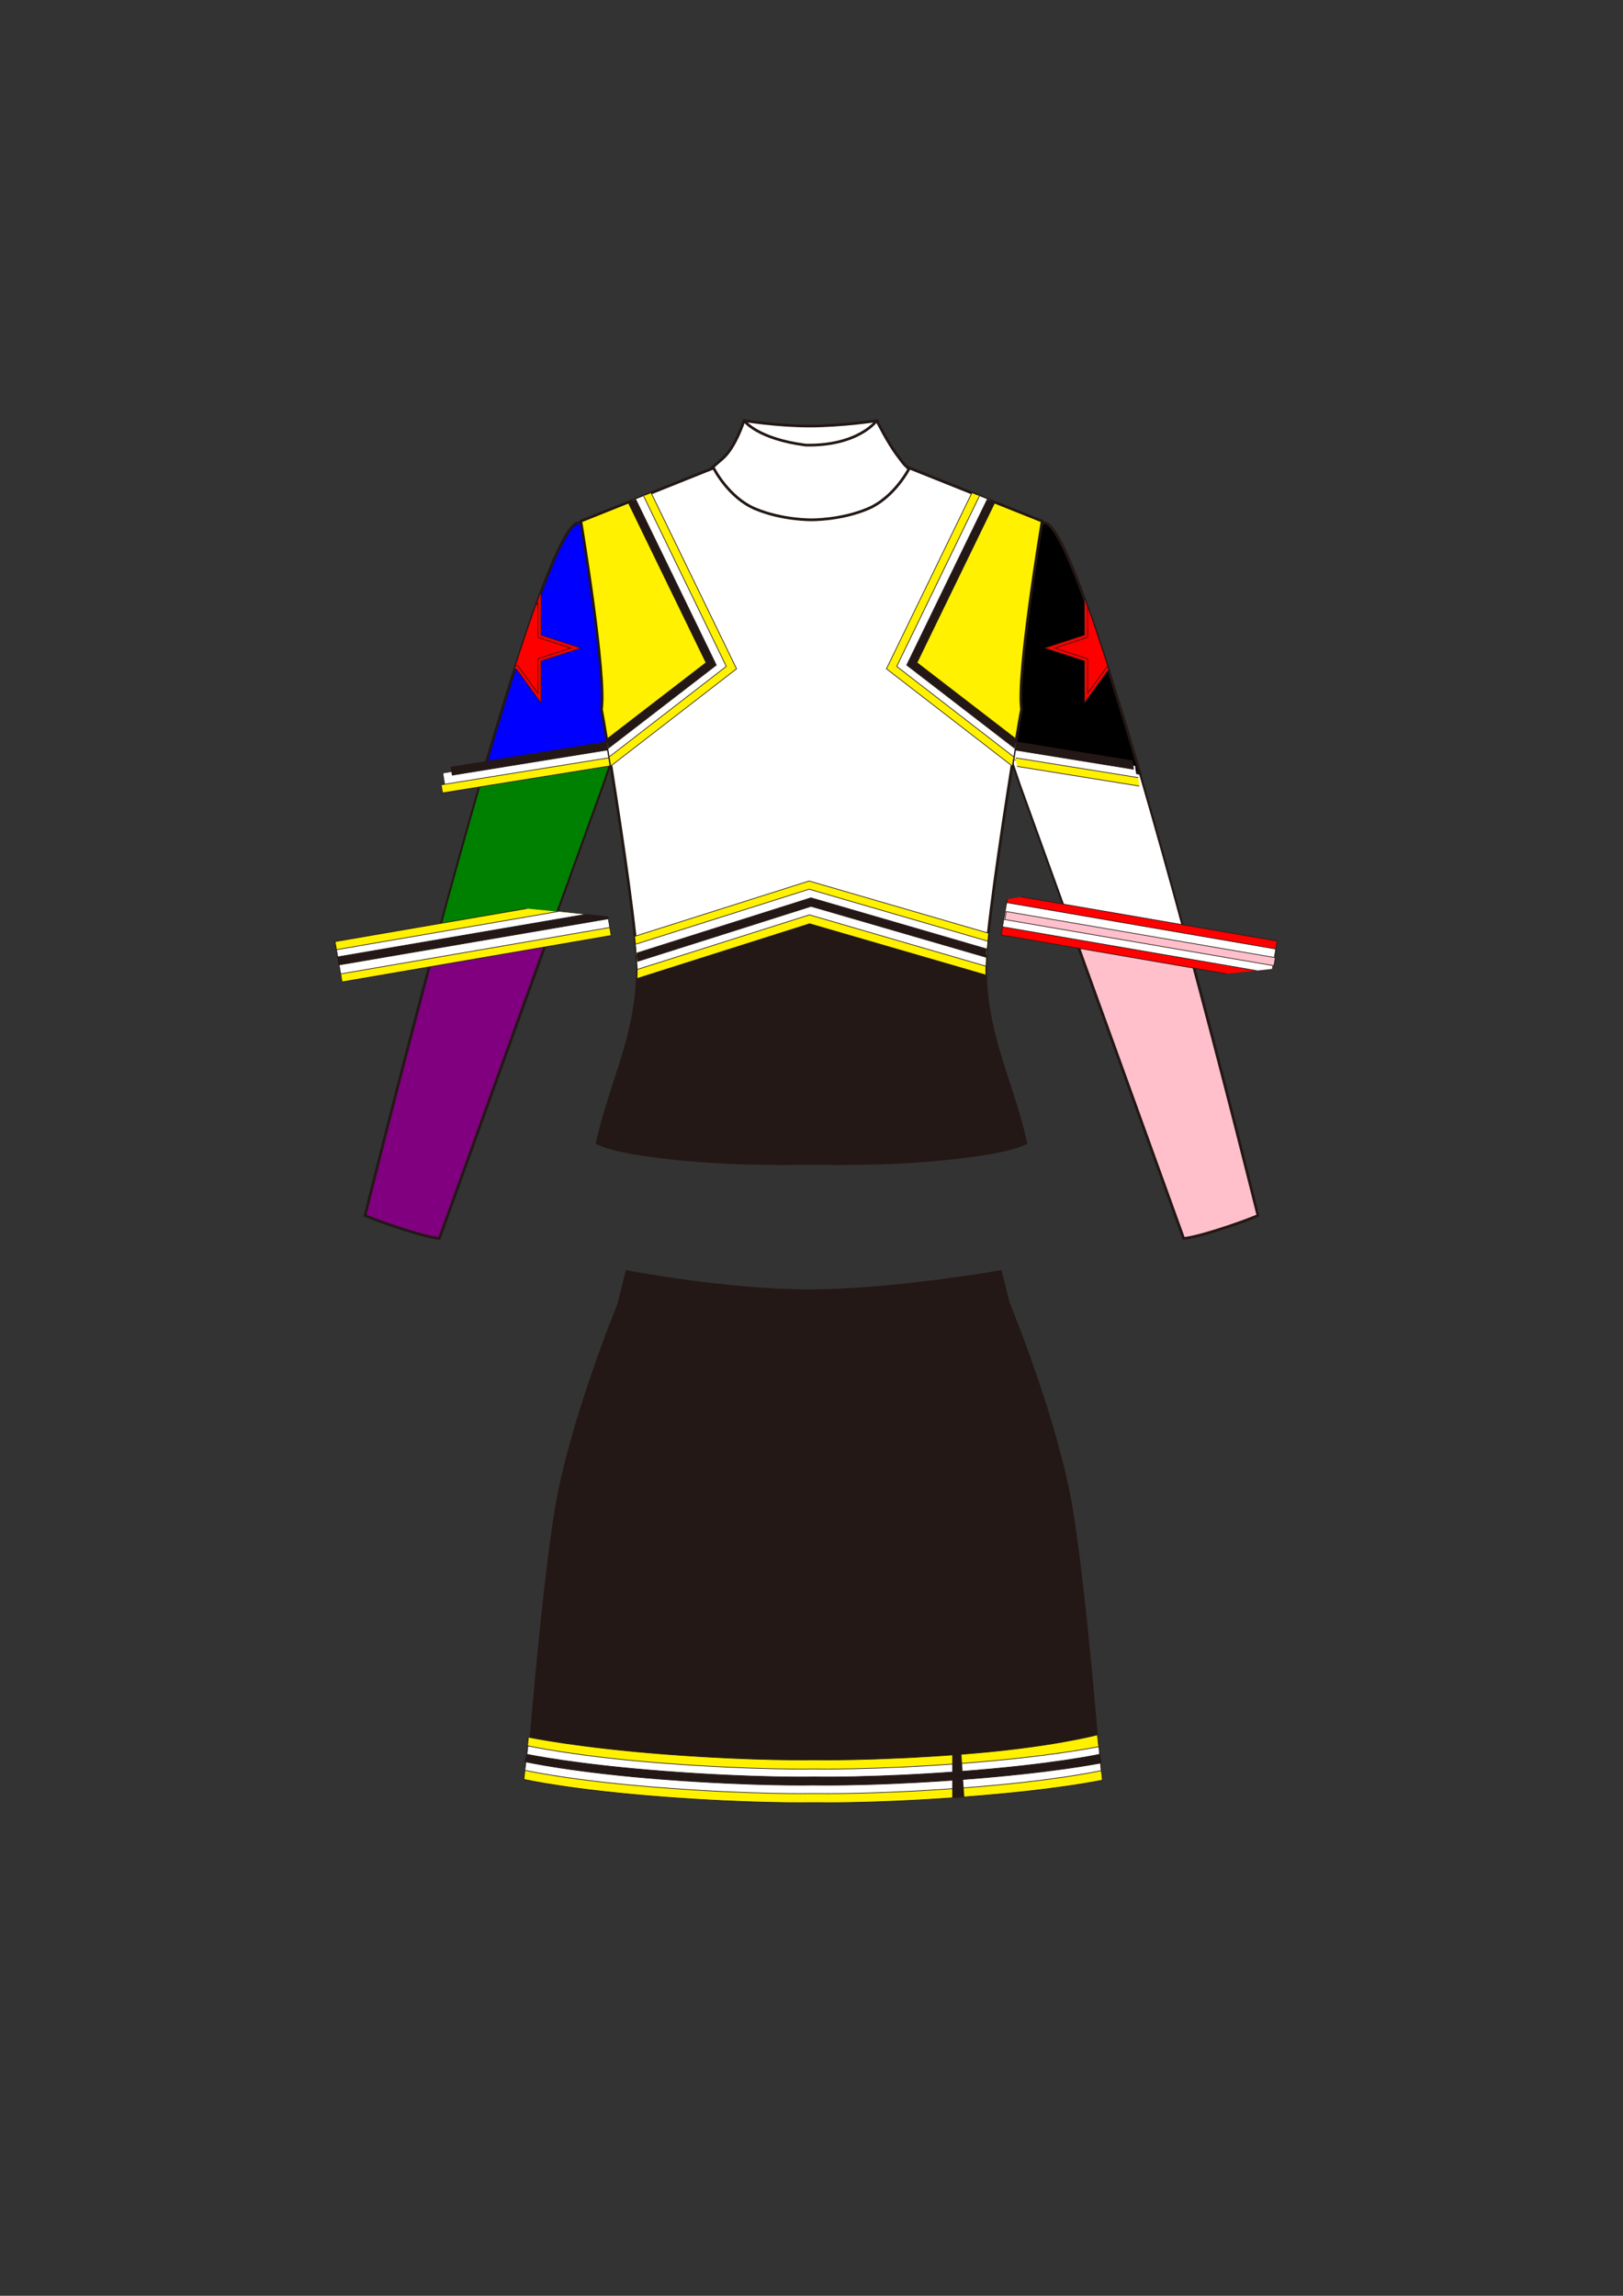 <?xml version="1.0" encoding="utf-8"?>
<!-- Generator: Adobe Illustrator 16.0.0, SVG Export Plug-In . SVG Version: 6.00 Build 0)  -->
<!DOCTYPE svg PUBLIC "-//W3C//DTD SVG 1.1//EN" "http://www.w3.org/Graphics/SVG/1.1/DTD/svg11.dtd">
<svg version="1.1" id="图层_1" xmlns="http://www.w3.org/2000/svg" xmlns:xlink="http://www.w3.org/1999/xlink" x="0px" y="0px"
	 width="595.28px" height="841.89px" viewBox="0 0 595.28 841.89" enable-background="new 0 0 595.28 841.89" xml:space="preserve">
<rect x="0" y="0" width="595.28" height="841.89" fill="#333333" stroke="none"/>
<g>
	<path fill="purple" stroke="#231815" stroke-miterlimit="10" d="M133.892,445.756c0,0,5.232,2.27,14.898,5.324
		c9.666,3.053,12.357,3.053,12.357,3.053l42.885-118.685l-43.34,7.021C145.886,397.156,133.892,445.756,133.892,445.756z"/>
	<path fill="green" stroke="#231815" stroke-width="0.75" stroke-miterlimit="10" d="M225.333,275.778l-48.148,7.801
		c-5.578,19.12-11.213,39.392-16.492,58.891l43.34-7.021l17.387-48.124L225.333,275.778z"/>
	<path fill="blue" stroke="#231815" stroke-miterlimit="10" d="M212.241,191.708c-6.357-0.034-20.506,41.994-35.057,91.871
		l48.148-7.801l23.563-69.526C248.896,206.252,222.679,191.764,212.241,191.708z"/>
	<path fill="pink" stroke="#231815" stroke-miterlimit="10" d="M434.587,342.47l-43.338-7.021l42.883,118.685
		c0,0,2.691,0,12.357-3.053c9.668-3.055,14.898-5.324,14.898-5.324S449.394,397.156,434.587,342.47z"/>
	<path fill="white" stroke="#231815" stroke-width="0.75" stroke-miterlimit="10" d="M391.249,335.448l43.338,7.021
		c-5.279-19.499-10.914-39.771-16.492-58.891l-48.148-7.801l3.914,11.546L391.249,335.448z"/>
	<path fill="black" stroke="#231815" stroke-miterlimit="10" d="M383.038,191.708c6.357-0.034,20.506,41.994,35.057,91.871
		l-48.148-7.801l-23.563-69.526C346.384,206.252,372.603,191.764,383.038,191.708z"/>
	<g>
		<defs>
			<path id="SVGID_1_"  d="M248.896,206.252c0,0-26.217-14.488-36.654-14.544c-15.629-0.084-78.35,254.05-78.35,254.05
				s5.232,2.27,14.898,5.322c9.666,3.055,12.357,3.055,12.357,3.055l60.271-166.811L248.896,206.252z"/>
		</defs>
		<clipPath id="SVGID_2_">
			<use xlink:href="#SVGID_1_" overflow="visible"/>
		</clipPath>
		
			<rect x="166.113" y="293.881" transform="matrix(0.17 0.986 -0.986 0.17 483.135 114.526)" clip-path="url(#SVGID_2_)" fill="#FFF100" stroke="#231815" stroke-width="0.25" stroke-miterlimit="10" width="15" height="100.103"/>
		
			<rect x="169.113" y="293.88" transform="matrix(0.17 0.986 -0.986 0.17 483.146 114.541)" clip-path="url(#SVGID_2_)" fill="#FFFFFF" stroke="#231815" stroke-width="0.25" stroke-miterlimit="10" width="9" height="100.105"/>
		
			<rect x="172.113" y="293.881" transform="matrix(0.169 0.986 -0.986 0.169 483.199 114.612)" clip-path="url(#SVGID_2_)" fill="#231815" stroke="#231815" stroke-width="0.25" stroke-miterlimit="10" width="3" height="100.103"/>
		
			<rect x="197.579" y="242.077" transform="matrix(0.16 0.987 -0.987 0.16 444.357 37.613)" clip-path="url(#SVGID_2_)" fill="#FFFFFF" stroke="#231815" stroke-width="0.25" stroke-miterlimit="10" width="5" height="75.622"/>
		
			<rect x="198.686" y="241.876" transform="matrix(0.16 0.987 -0.987 0.16 441.764 35.241)" clip-path="url(#SVGID_2_)" fill="#231815" stroke="#231815" stroke-width="0.25" stroke-miterlimit="10" width="3" height="70.35"/>
		
			<rect x="198.579" y="244.697" transform="matrix(0.159 0.987 -0.987 0.159 447.872 40.637)" clip-path="url(#SVGID_2_)" fill="#FFF100" stroke="#231815" stroke-width="0.25" stroke-miterlimit="10" width="3" height="77.109"/>
		<polygon clip-path="url(#SVGID_2_)" fill="red" stroke="#231815" stroke-width="0.25" stroke-miterlimit="10" points="
			198.448,217.532 198.433,232.896 213.04,237.658 198.425,242.391 198.407,257.754 189.39,245.315 174.774,250.048 
			183.817,237.627 174.798,225.189 189.405,229.952 		"/>
		<polygon clip-path="url(#SVGID_2_)" fill="red" stroke="#231815" stroke-width="0.25" stroke-miterlimit="10" points="
			189.825,243.983 177.745,247.894 185.218,237.629 177.765,227.349 189.837,231.286 197.312,221.02 197.298,233.718 
			209.37,237.654 197.292,241.565 197.278,254.263 		"/>
	</g>
	<g>
		<defs>
			<path id="SVGID_3_" d="M346.384,206.252c0,0,26.219-14.488,36.654-14.544c15.629-0.084,78.35,254.05,78.35,254.05
				s-5.23,2.27-14.898,5.322c-9.666,3.055-12.357,3.055-12.357,3.055l-60.271-166.81L346.384,206.252z"/>
		</defs>
		<clipPath id="SVGID_4_">
			<use xlink:href="#SVGID_3_"  overflow="visible"/>
		</clipPath>
		
			<rect x="410.692" y="293.88" transform="matrix(-0.17 0.986 -0.986 -0.17 828.042 -9.901)" clip-path="url(#SVGID_4_)" fill="red" stroke="#231815" stroke-width="0.25" stroke-miterlimit="10" width="15" height="100.105"/>
		
			<rect x="413.692" y="293.881" transform="matrix(-0.17 0.986 -0.986 -0.17 828.025 -9.92)" clip-path="url(#SVGID_4_)" fill="#FFFFFF" stroke="#231815" stroke-width="0.25" stroke-miterlimit="10" width="9" height="100.103"/>
		
			<rect x="416.692" y="293.88" transform="matrix(-0.169 0.986 -0.986 -0.169 827.943 -10.015)" clip-path="url(#SVGID_4_)" fill="pink" stroke="#231815" stroke-width="0.25" stroke-miterlimit="10" width="3" height="100.105"/>
		
			<rect x="357.391" y="277.388" transform="matrix(0.987 0.16 -0.16 0.987 49.847 -59.6)" clip-path="url(#SVGID_4_)" fill="#FFFFFF" stroke="#231815" stroke-width="0.25" stroke-miterlimit="10" width="75.622" height="5"/>
		
			<rect x="359.918" y="275.551" transform="matrix(0.987 0.16 -0.16 0.987 49.246 -59.469)" clip-path="url(#SVGID_4_)" fill="#231815" stroke="#231815" stroke-width="0.25" stroke-miterlimit="10" width="70.352" height="3"/>
		
			<rect x="356.648" y="281.751" transform="matrix(0.987 0.159 -0.159 0.987 50.145 -59.316)" clip-path="url(#SVGID_4_)" fill="#FFF100" stroke="#231815" stroke-width="0.25" stroke-miterlimit="10" width="77.109" height="3"/>
		<polygon clip-path="url(#SVGID_4_)" fill="red" stroke="#231815" stroke-width="0.25" stroke-miterlimit="10" points="
			397.735,217.532 397.751,232.896 383.144,237.658 397.761,242.391 397.776,257.754 406.794,245.315 421.411,250.048 
			412.368,237.627 421.386,225.189 406.778,229.952 		"/>
		<polygon clip-path="url(#SVGID_4_)" fill="red" stroke="#231815" stroke-width="0.25" stroke-miterlimit="10" points="
			406.36,243.983 418.44,247.894 410.966,237.629 418.419,227.349 406.347,231.286 398.872,221.02 398.886,233.718 386.813,237.654 
			398.894,241.565 398.907,254.263 		"/>
	</g>
	<path fill="#FFFFFF" stroke="#231815" stroke-linecap="round" stroke-linejoin="round" stroke-miterlimit="10" d="M320.905,173.898
		h-47.002l-1-19.667c0,0,12,2,24,2c12.002,0,25.002-2,25.002-2L320.905,173.898z"/>
	<path fill="#FFFFFF" stroke="#231815" stroke-linecap="round" stroke-linejoin="round" stroke-miterlimit="10" d="M272.903,154.23
		c0,0-3.141,9.932-7.949,14.02c-7.014,5.961-5.787,5.648-5.787,5.648l32.07,31.665l46.668-29.333
		c-7.523-7.273-4.93-4.147-8.619-8.98c-3.682-4.824-7.715-13.02-7.715-13.02s-6.619,9.351-26,9
		C277.62,160.915,272.903,154.23,272.903,154.23z"/>
	<path fill="#FFF100" stroke="#231815" stroke-width="0.972" stroke-miterlimit="10" d="M235.124,182.272l-22.084,8.847
		c0,0,9.453,56.5,7.563,69c0.299,1.373,1.174,6.4,2.338,13.507l40.986-32.155L235.124,182.272z"/>
	<path fill="#231815" stroke="#231815" stroke-miterlimit="10" d="M361.763,349.721l-65.859-19.153l-62.336,19.771
		c0.199,2.61,0.299,4.756,0.268,6.28c-0.473,24-9.604,39.5-14.803,62.5c8.352,4.41,36.35,6.717,48.994,7.222
		c15.236,0.608,29.613,0.278,29.613,0.278s14.377,0.33,29.615-0.278c12.643-0.505,40.643-2.812,48.992-7.222
		c-5.199-23-14.33-38.5-14.803-62.5C361.413,354.978,361.532,352.61,361.763,349.721z"/>
	<path fill="#FFF100" stroke="#231815" stroke-width="0.972" stroke-miterlimit="10" d="M360.155,182.272l22.084,8.847
		c0,0-9.451,56.5-7.561,69c-0.301,1.373-1.176,6.4-2.34,13.507l-40.984-32.155L360.155,182.272z"/>
	<path fill="#FFFFFF" stroke="#231815" stroke-miterlimit="10" d="M361.763,349.721c1.416-17.668,7.211-55.568,10.576-76.095
		l-40.984-32.155l28.801-59.198l-26.596-10.653c0,0-5.408,10.842-15.365,15s-20.555,4-20.555,4s-10.598,0.158-20.555-4
		s-15.365-15-15.365-15l-26.596,10.653l28.803,59.198l-40.986,32.155c3.406,20.765,9.297,59.32,10.627,76.713l62.336-19.771
		L361.763,349.721z"/>
	<g>
		<defs>
			<path id="SVGID_5_" d="M372.339,273.626c1.164-7.107,2.039-12.134,2.34-13.507c-1.891-12.5,7.561-69,7.561-69l-22.084-8.847
				l-26.596-10.653c0,0-5.408,10.842-15.365,15s-20.555,4-20.555,4s-10.598,0.158-20.555-4s-15.365-15-15.365-15l-26.596,10.653
				l-22.084,8.847c0,0,9.453,56.5,7.563,69c0.299,1.373,1.174,6.4,2.338,13.507c3.918,23.882,11.125,71.312,10.895,82.993
				c-0.473,24-9.604,39.5-14.803,62.5c8.352,4.41,36.35,6.717,48.994,7.222c15.236,0.608,29.613,0.278,29.613,0.278
				s14.377,0.33,29.615-0.278c12.643-0.505,40.643-2.812,48.992-7.222c-5.199-23-14.33-38.5-14.803-62.5
				C361.214,344.938,368.423,297.508,372.339,273.626z"/>
		</defs>
		<clipPath id="SVGID_6_">
			<use xlink:href="#SVGID_5_"  overflow="visible"/>
		</clipPath>
		<polygon clip-path="url(#SVGID_6_)" fill="#FFFFFF" stroke="#231815" stroke-width="0.25" stroke-miterlimit="10" points="
			378.651,283.739 328.222,244.174 362.188,174.358 366.685,176.546 334.483,242.731 381.737,279.805 		"/>
		<polygon clip-path="url(#SVGID_6_)" fill="#231815" stroke="#231815" stroke-width="0.25" stroke-miterlimit="10" points="
			381.324,281.46 332.562,243.896 363.845,179.523 366.544,180.834 336.327,243.01 383.154,279.083 		"/>
		<polygon clip-path="url(#SVGID_6_)" fill="#FFF100" stroke="#231815" stroke-width="0.25" stroke-miterlimit="10" points="
			378.443,286.459 325.127,245.255 359.345,174.797 362.044,176.107 328.891,244.373 380.277,284.085 		"/>
		<polygon clip-path="url(#SVGID_6_)" fill="#FFFFFF" stroke="#231815" stroke-width="0.25" stroke-miterlimit="10" points="
			216.628,283.739 213.542,279.805 260.796,242.731 228.595,176.546 233.091,174.358 267.058,244.174 		"/>
		<polygon clip-path="url(#SVGID_6_)" fill="#231815" stroke="#231815" stroke-width="0.25" stroke-miterlimit="10" points="
			213.956,281.46 212.125,279.083 258.952,243.01 228.736,180.834 231.434,179.523 262.718,243.896 		"/>
		<polygon clip-path="url(#SVGID_6_)" fill="#FFF100" stroke="#231815" stroke-width="0.25" stroke-miterlimit="10" points="
			216.836,286.459 215.001,284.085 266.389,244.373 233.236,176.107 235.934,174.797 270.152,245.255 		"/>
		<polygon clip-path="url(#SVGID_6_)" fill="#FFF100" stroke="#231815" stroke-width="0.25" stroke-miterlimit="10" points="
			392.188,366.442 296.952,338.745 209.792,366.39 205.257,352.093 296.763,323.069 396.378,352.04 		"/>
		<polygon clip-path="url(#SVGID_6_)" fill="#FFFFFF" stroke="#231815" stroke-width="0.25" stroke-miterlimit="10" points="
			392.992,363.435 296.879,335.483 208.85,363.403 206.129,354.824 296.766,326.077 395.506,354.793 		"/>
		<polygon clip-path="url(#SVGID_6_)" fill="#231815" stroke="#231815" stroke-width="0.25" stroke-miterlimit="10" points="
			394.463,360.577 297.472,332.37 208.574,360.565 207.667,357.706 297.435,329.234 395.301,357.696 		"/>
		<path clip-path="url(#SVGID_6_)" fill="purple" stroke="#231815" stroke-width="3" stroke-miterlimit="10" d="M377.759,354.275"/>
		<path clip-path="url(#SVGID_6_)" fill="purple" stroke="#231815" stroke-width="3" stroke-miterlimit="10" d="M223.093,354.275"/>
		<path clip-path="url(#SVGID_6_)" fill="purple" stroke="#FFF100" stroke-width="3" stroke-miterlimit="10" d="M376.897,359.49"/>
		<path clip-path="url(#SVGID_6_)" fill="purple" stroke="#FFF100" stroke-width="3" stroke-miterlimit="10" d="M222.093,360.199"/>
		<path clip-path="url(#SVGID_6_)" fill="purple" stroke="#FFF100" stroke-width="3" stroke-miterlimit="10" d="M377.759,348.865"/>
		<path clip-path="url(#SVGID_6_)" fill="purple" stroke="#FFF100" stroke-width="3" stroke-miterlimit="10" d="M222.093,348.406"/>
	</g>
</g>
<path fill="#231815" stroke="#231815" stroke-width="1.038" stroke-miterlimit="10" d="M392.958,553.348
	c-5.339-32.274-22.909-74.962-22.909-74.962l-71.554,5v1l-71.555-6c0,0-17.57,42.688-22.908,74.962
	c-5.34,32.274-10.385,98.022-10.385,98.022s20.458,4.549,52.652,6.986c32.193,2.438,52.195,1.953,52.195,1.953
	s20.002,0.484,52.195-1.953c32.194-2.438,52.652-6.986,52.652-6.986S398.297,585.622,392.958,553.348z"/>
<path fill="#FFF100" stroke="#231815" stroke-width="0.25" stroke-miterlimit="10" d="M303.537,661.078
	c-2.752,0-4.465-0.03-5.042-0.042c-2.308,0.049-22.808,0.385-55.186-2.067c-33.844-2.563-50.244-6.26-51.141-6.459l1.649-15.473
	c0.209,0.047,18.051,3.817,50.676,6.287c32.9,2.491,53.607,2.026,53.811,2.023l0.188-0.005l0.19,0.005
	c0.206,0.005,20.992,0.462,53.811-2.023c32.626-2.47,49.811-7.096,50.02-7.143l1.829,16.604c-0.896,0.199-16.819,3.621-50.664,6.184
	C329.396,660.808,311.794,661.078,303.537,661.078z"/>
<path fill="#FFFFFF" stroke="#231815" stroke-width="0.25" stroke-miterlimit="10" d="M303.21,657.728
	c-2.683,0-4.294-0.028-4.715-0.037c-1.694,0.034-22.66,0.387-54.933-2.057c-33.608-2.544-50.151-6.263-51.038-6.46l1.123-8.955
	c0.212,0.047,17.688,3.949,50.595,6.44c33.02,2.5,53.937,2.038,54.145,2.031l0.107-0.002l0.109,0.002
	c0.207,0.007,21.125,0.468,54.144-2.031c32.907-2.491,50.072-6.111,50.284-6.158l0.854,8.783c-0.887,0.197-16.851,3.806-50.459,6.35
	C329.181,657.47,311.314,657.727,303.21,657.728z"/>
<path fill="#231815" stroke="#231815" stroke-width="0.25" stroke-miterlimit="10" d="M303.231,654.638
	c-3.063,0-4.715-0.037-4.772-0.038c-0.138,0.004-21.308,0.479-54.67-2.047c-33.394-2.528-51.05-6.482-51.265-6.53l0.725-2.714
	c0.214,0.047,17.605,3.742,50.767,6.252c33.198,2.514,54.233,2.046,54.443,2.039c0.281,0.008,21.318,0.476,54.515-2.039
	c33.161-2.51,50.155-6.205,50.369-6.252l0.543,3.177c-0.215,0.048-17.292,3.539-50.686,6.067
	C329.041,654.382,311.273,654.638,303.231,654.638z"/>
<path fill="#231815" stroke="#231815" stroke-width="1.038" stroke-miterlimit="10" d="M366.946,466.348c0,0-39.57,7-70.238,7
	c-30.666,0-66.768-7-66.768-7l-3,12.038c0,0,40.768,7,70.102,7c29.333,0,72.904-7,72.904-7L366.946,466.348z"/>
<polygon fill="#231815" points="349.263,593.73 349.263,659.291 353.679,658.969 "/>
</svg>
